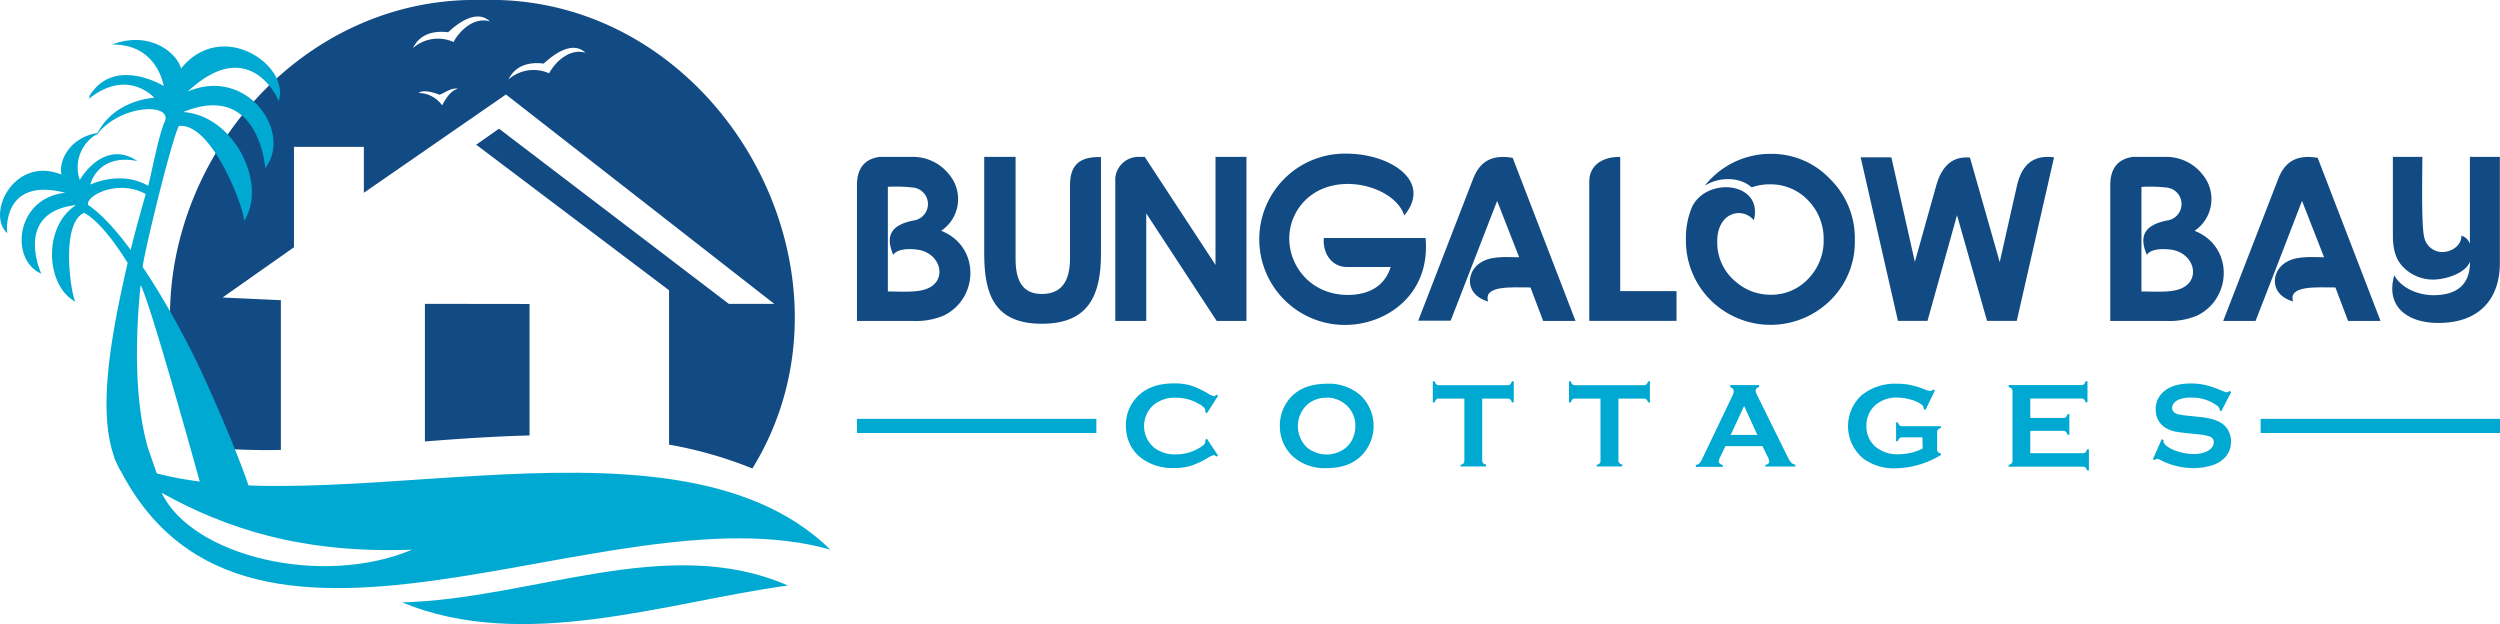 <svg id="Layer_1" data-name="Layer 1" aria-hidden="true" focusable="false" xmlns="http://www.w3.org/2000/svg" xmlns:xlink="http://www.w3.org/1999/xlink" width="532.35" height="132.89" viewBox="0 0 532.35 132.89"><defs><linearGradient id="linear-gradient" x1="134.42" y1="127.25" x2="73.86" y2="83.7" gradientUnits="userSpaceOnUse"><stop offset="0.05" stop-color="#b2b2b2"/><stop offset="1" stop-color="#1c1c1c"/></linearGradient></defs><path d="M90.48,64.7V94c7.49-.58,15-1.1,22.28-1.27v-28ZM102.74,0C54.87-1.16,21.37,52.77,42.81,95.13a134.49,134.49,0,0,0,17,.67V63.92l-12.42-.57,15.21-10.7V31.28H77.48v9.77l30.26-20.93L164.87,64.7h-9.68L106.26,27.4l-4.86,3.41,41.07,31V94.68a87.48,87.48,0,0,1,17.74,5.08C186.18,57.56,152.81-1.38,102.74,0Zm-8.6,22.43a6.2,6.2,0,0,0-5-2.63c1.13-.86,3.6.05,4.46.38,1.25-.47,2.48-1.55,3.92-1.29C95.84,19.39,94.94,21,94.14,22.45ZM96.57,8.94a8.09,8.09,0,0,0-8.64,1.3c1.48-3.06,4.52-3.75,7.5-3.37,1.95-1.86,6.06-5,8.9-2.31C100.88,3.53,97.87,6.57,96.57,8.94Zm20.35,6.67a8.07,8.07,0,0,0-8.64,1.31c1.48-3.07,4.52-3.76,7.5-3.38,2-1.86,6.06-5,8.9-2.31C121.23,10.22,118.22,13.24,116.92,15.61Z" fill="#124a83"/><path d="M24.27,97.3c.46-.08.51.18.54.45C62.44,115.54,142,83,176.84,117.05,129,103.38,50.33,154.83,24.27,97.3Zm63.48,19.75c-23.61.86-39.74-4.56-53.34-12.12C40.87,118.46,68.54,125.14,87.75,117.05Z" fill="#00a9d2" fill-rule="evenodd"/><path d="M167.77,124.68c-25.91,3.53-56.25,14.29-82.15,3.59C113.33,127.57,142.22,113.49,167.77,124.68Z" fill="#00a9d2" fill-rule="evenodd"/><path d="M53.46,111a68.27,68.27,0,0,1-5.53-7,97.52,97.52,0,0,1-15-6.8C36,103.64,43.94,108.53,53.46,111Z" fill="none"/><path d="M14.47,41v0Z" fill="url(#linear-gradient)"/><path d="M38.14,69.75c-2.44-4.48-5.09-8.94-7.77-12.92.48-3.83,6.4-27.9,7.73-30C45.35,26,52.38,45.48,51.94,47.1,57.09,39.23,49.86,24.56,39,23.86c16.22-6.64,17.47,11.93,17.47,11.93C62.39,28.23,52.65,14.12,40,19.48c12.76-11.94,19,.9,19.32,2.06,2.61-7.51-12-17.76-20.77-6.95-.83-3.22-6.53-8.2-14.7-5.1,9.7-.16,11,8.83,11,8.83-.16-.14-10.49-6.32-15.74,2-.05.24-.1.48-.16.71,8.25-6.62,13.91-.21,13.91-.21-.15,0-8.44.41-12.07,7.48-6.39,1.09-8.32,6.43-7.7,8.87C3,33.13-3,45.52,1.55,49.66c-.2-.92-.76-12,12.36-8.61C3.31,42.13,2,55.35,8.8,58.28c0,0-6.08-13.09,7.42-14.62C9.1,48.17,9.66,60.84,16.1,64.27c-.91-.94-3.4-16.79,1.84-18.94,2.77,1.53,6,5.46,9.24,10.64C23.41,72.41,20,90.83,25.76,100.32l8.11,1.89-2.3-6.62c-2.76-9.27-2.91-22.37-1.63-34.9,2.26,4.14,13.57,45.39,13.57,45.39l10-.66C52.5,101,44.83,82.67,40.38,74ZM27.83,53.22c-3.18-4.31-6.31-7.75-9.09-9.57-.49-2,6.42-5.58,12.29-2.33C30,45,28.85,49,27.83,53.22Zm7.35-27.53c-1.28,2.42-3.13,12.25-3.63,13.88-5.82-3.38-12.16-.33-12.28-.27s1.5-6.72,10-5C22.14,29.47,17,38.17,17,38.34a8.16,8.16,0,0,1,3.65-9.79c-.05.11-.12.21-.17.32.12-.16.25-.29.37-.44l.31-.19-.18,0C25.93,22.33,36.31,21.91,35.18,25.69Z" fill="#00a9d2"/><path d="M182.48,39.3c.05-3.55,1.69-5.44,4.79-5.89h6.84a9.81,9.81,0,0,1,8,3.74,8.14,8.14,0,0,1-1.7,12c8.29,3.24,8.09,14.27.65,18a15,15,0,0,1-6.63,1.19H182.48Zm6.58,22.76c2.1,0,5.59.25,7.64-.35,5.09-1.35,4-7.34-.75-8.44-1.39-.3-4.74-.55-5.74,1-1.59-3.74-.85-6.34,4.44-7.34a3.53,3.53,0,0,0-.29-7,31.88,31.88,0,0,0-5.3-.15Z" fill="#124a83"/><path d="M216.26,33.41V55.17c0,4.39,1.35,7.43,5.59,7.43s6-2.79,6-7.58V39.45c0-3.65,1.4-6.19,6.59-6V54.07c0,8.68-2.55,14.87-12.58,14.87s-12.28-6.14-12.28-14.87V33.41Z" fill="#124a83"/><path d="M242.66,33.41h1.1l15.07,23v-23h6.59V68.34h-6.34l-15-22.9v22.9h-6.59V38.7A4.94,4.94,0,0,1,242.66,33.41Z" fill="#124a83"/><path d="M278,42.59c-7.33,7.24-2.39,20.21,9,20.21,4.49,0,7.88-1.89,9.13-5.94h-9.23c-3.5,0-5.29-3.14-5-6.18h21.66c1.1,12.07-8.39,18.61-17.37,18.51a18.24,18.24,0,1,1,.4-36.48c9.53,0,18.47,5.89,12.43,13.17C297.06,39.7,284.58,36.15,278,42.59Z" fill="#124a83"/><path d="M322.11,33.61l13.38,34.73H328.6l-2.7-7.13c-3.94,0-10.13-.5-9,3-4.84-1.4-4.64-5.79-2.25-7.83s5.89-1.6,8.84-1.6l-4.69-12c-4.2,10.78-6.24,16.07-9.89,25.5H302l11.72-30.29C315.07,34.55,317.52,32.81,322.11,33.61Z" fill="#124a83"/><path d="M357,62v6.33H338.42V38.65c0-3.3,2.6-5.29,6.59-5.24V62Z" fill="#124a83"/><path d="M389.68,38.1a17.65,17.65,0,0,1,5.29,13,17.43,17.43,0,0,1-5.19,12.83,18.13,18.13,0,0,1-25.65-.15A17.87,17.87,0,0,1,359,50.93,16.89,16.89,0,0,1,360.33,44c3.25-6.49,15.23-5.19,13.13,2.89-2.55-3-8-1.64-7.79,4.89a10.75,10.75,0,0,0,4.1,8.34,11.09,11.09,0,0,0,7.33,2.64A10.71,10.71,0,0,0,385,59.41,11.62,11.62,0,0,0,388.33,51,11.71,11.71,0,0,0,385,42.64,11,11,0,0,0,377,39.25a11.52,11.52,0,0,0-4,.65c-2.4-2.2-6.84-2.35-10-.35a18.31,18.31,0,0,1,5-4.35,17.78,17.78,0,0,1,9.08-2.44A17.14,17.14,0,0,1,389.68,38.1Z" fill="#124a83"/><path d="M402.75,33.51l5,22.26,4.54-16.22c1.1-3.9,3.2-6.34,7.19-6l6.34,22.26L429.5,39.5c1-4.3,3.3-6.59,7.89-6l-7.94,34.83h-6.33l-6.39-22.51-6.29,22.51h-6.29l-7.94-34.83Z" fill="#124a83"/><path d="M449.36,39.3c.05-3.55,1.7-5.44,4.79-5.89H461a9.81,9.81,0,0,1,8,3.74,8.15,8.15,0,0,1-1.69,12c8.28,3.24,8.08,14.27.65,18a15.05,15.05,0,0,1-6.64,1.19H449.36ZM456,62.06c2.09,0,5.59.25,7.63-.35,5.1-1.35,4-7.34-.74-8.44-1.4-.3-4.75-.55-5.74,1-1.6-3.74-.85-6.34,4.44-7.34a3.53,3.53,0,0,0-.3-7A31.76,31.76,0,0,0,456,39.8Z" fill="#124a83"/><path d="M493.53,33.61l13.38,34.73H500l-2.7-7.13c-3.94,0-10.13-.5-9,3-4.84-1.4-4.64-5.79-2.25-7.83s5.89-1.6,8.84-1.6l-4.7-12C486,53.62,484,58.91,480.3,68.34h-6.89l11.73-30.29C486.49,34.55,488.94,32.81,493.53,33.61Z" fill="#124a83"/><path d="M509.84,58.61c1.55,2.9,5.49,4.39,8.79,4.24,4.69-.15,7.34-2.34,7.34-7.13-1,2.44-4.85,3.64-7.24,3.79a8.85,8.85,0,0,1-7-2.65c-1.5-1.49-2.19-3.69-2.19-6.63V33.41h6.28c0,3.29-.25,14.77.4,17.12A3.93,3.93,0,0,0,520,53.67c2.24,0,4.19-1.55,4.14-3.49a2.72,2.72,0,0,1,1.8,1.74V33.41h6.38V56c0,7.78-4.49,12.77-13.07,12.77C512.79,68.79,507.9,65.4,509.84,58.61Z" fill="#124a83"/><path d="M257,93.41,259.36,97l-.33.23a1,1,0,0,0-.58-.33,4.74,4.74,0,0,0-1.28.61,17.84,17.84,0,0,1-3.69,1.71,12.75,12.75,0,0,1-3.55.44,11,11,0,0,1-6.74-2,8.14,8.14,0,0,1-2.44-2.81,8.88,8.88,0,0,1-1-4.23,8.54,8.54,0,0,1,1.85-5.48c1.84-2.33,4.64-3.5,8.37-3.5a12.6,12.6,0,0,1,3.54.43,18.27,18.27,0,0,1,3.69,1.71,4.71,4.71,0,0,0,1.28.59,1,1,0,0,0,.58-.33l.33.23L257,88l-.34-.23c0-.14,0-.25,0-.34a.93.93,0,0,0-.32-.69,5,5,0,0,0-1.13-.78,9.52,9.52,0,0,0-4.77-1.27,7.14,7.14,0,0,0-4.74,1.49,6,6,0,0,0,0,9.09,7.14,7.14,0,0,0,4.74,1.49,9.53,9.53,0,0,0,4.77-1.28,5,5,0,0,0,1.13-.78.93.93,0,0,0,.32-.69c0-.09,0-.2,0-.33Z" fill="#00a9d2"/><path d="M282.47,81.71a10.26,10.26,0,0,1,7.21,2.45,9,9,0,0,1,1.46,11.29q-2.64,4.23-8.64,4.23a10.12,10.12,0,0,1-7.16-2.46,8.64,8.64,0,0,1-2.17-3.14,9,9,0,0,1-.64-3.39,8.89,8.89,0,0,1,1.33-4.77Q276.42,81.78,282.47,81.71Zm0,3a6,6,0,0,0-4.14,1.47,6.28,6.28,0,0,0,0,9.12,6.57,6.57,0,0,0,8.31,0,5.61,5.61,0,0,0,1.5-2.14,6.14,6.14,0,0,0,.46-2.34,5.81,5.81,0,0,0-2-4.64A6.27,6.27,0,0,0,282.49,84.66Z" fill="#00a9d2"/><path d="M315.62,84.88V98a.9.9,0,0,0,.17.59,1.23,1.23,0,0,0,.64.33v.41H311V99a1.23,1.23,0,0,0,.64-.33.85.85,0,0,0,.18-.59V84.88h-5.39a.87.87,0,0,0-.59.17,1.31,1.31,0,0,0-.33.64h-.41V81.2h.41a1.4,1.4,0,0,0,.34.64.82.82,0,0,0,.58.18H321a.86.86,0,0,0,.6-.18,1.23,1.23,0,0,0,.33-.64h.41v4.49h-.41a1.23,1.23,0,0,0-.33-.64.86.86,0,0,0-.6-.17Z" fill="#00a9d2"/><path d="M344.63,84.88V98a.85.85,0,0,0,.18.59,1.24,1.24,0,0,0,.63.33v.41H340V99a1.24,1.24,0,0,0,.63-.33.85.85,0,0,0,.18-.59V84.88h-5.39a.84.84,0,0,0-.58.17,1.23,1.23,0,0,0-.33.64h-.41V81.2h.41a1.4,1.4,0,0,0,.33.64.84.84,0,0,0,.58.18H350a.9.9,0,0,0,.6-.18,1.4,1.4,0,0,0,.33-.64h.4v4.49h-.4a1.4,1.4,0,0,0-.33-.64.89.89,0,0,0-.6-.17Z" fill="#00a9d2"/><path d="M375.3,95h-7.89l-1.17,2.44a2,2,0,0,0-.24.8c0,.37.28.63.85.77v.41h-5.74V99a1.42,1.42,0,0,0,.77-.35,3.46,3.46,0,0,0,.62-1l6.38-13.34a2.54,2.54,0,0,0,.3-1c0-.39-.24-.67-.73-.84V82h6.15v.4q-.75.22-.75.75a1.86,1.86,0,0,0,.24.84l6.61,13.38a4.55,4.55,0,0,0,.74,1.16,1.55,1.55,0,0,0,.85.41v.41H375.9V99q.84-.13.84-.78a2,2,0,0,0-.25-.79Zm-1.09-2.38-2.82-6.18-2.86,6.18Z" fill="#00a9d2"/><path d="M409.36,93.13h-4.28a.83.83,0,0,0-.59.18,1.27,1.27,0,0,0-.33.63h-.41v-4h.41a1.35,1.35,0,0,0,.32.64.88.88,0,0,0,.6.17h8.22v.41a1.24,1.24,0,0,0-.63.33.86.86,0,0,0-.18.6v3.56a.9.9,0,0,0,.17.59,1.31,1.31,0,0,0,.64.34v.31a19.32,19.32,0,0,1-9.58,2.83,11.12,11.12,0,0,1-6.86-2,8.95,8.95,0,0,1-.37-13.63A11.42,11.42,0,0,1,404,81.71a13.93,13.93,0,0,1,2.8.27,19.45,19.45,0,0,1,3,.93,4.22,4.22,0,0,0,1.24.34,1.1,1.1,0,0,0,.62-.29l.36.19L410,87.31l-.36-.19a1.45,1.45,0,0,0-.12-.61,1.62,1.62,0,0,0-.46-.44,6.83,6.83,0,0,0-2.27-1,10.87,10.87,0,0,0-2.83-.41,6.77,6.77,0,0,0-4.52,1.52,5.75,5.75,0,0,0-2,4.56,5.59,5.59,0,0,0,2,4.44,7.08,7.08,0,0,0,4.76,1.55A12.38,12.38,0,0,0,407,96.4a9.31,9.31,0,0,0,2.41-.91Z" fill="#00a9d2"/><path d="M432.33,91.75v4.76h11.16a.84.84,0,0,0,.58-.18,1.24,1.24,0,0,0,.33-.63h.41v4.48h-.41a1.24,1.24,0,0,0-.33-.63.84.84,0,0,0-.58-.18H427.72V99a1.23,1.23,0,0,0,.64-.33.85.85,0,0,0,.18-.59V83.35a.9.9,0,0,0-.18-.6,1.4,1.4,0,0,0-.64-.33V82h15.46a.82.82,0,0,0,.59-.19,1.41,1.41,0,0,0,.33-.63h.41v4.49h-.41a1.41,1.41,0,0,0-.33-.63.87.87,0,0,0-.59-.18H432.33V89h7a.84.84,0,0,0,.58-.18,1.23,1.23,0,0,0,.33-.64h.41v4.39h-.41a1.24,1.24,0,0,0-.33-.63.84.84,0,0,0-.58-.19Z" fill="#00a9d2"/><path d="M475.11,83.49,473,87.57l-.36-.2a1.64,1.64,0,0,0,0-.2c0-.29-.24-.6-.73-.93a9.08,9.08,0,0,0-5.32-1.58,7.82,7.82,0,0,0-2.38.33,2.82,2.82,0,0,0-1.21.76,1.61,1.61,0,0,0-.46,1.11c0,.65.39,1.09,1.18,1.33a17.64,17.64,0,0,0,2.62.38l2,.21a15.69,15.69,0,0,1,2.88.52,7,7,0,0,1,2,.92,4.38,4.38,0,0,1,1.36,1.64,4.77,4.77,0,0,1,.5,2.17,4.94,4.94,0,0,1-1.18,3.26,6.41,6.41,0,0,1-3.32,1.92,13.39,13.39,0,0,1-3.6.47,15.31,15.31,0,0,1-6.8-1.66,3.6,3.6,0,0,0-.85-.33,1.14,1.14,0,0,0-.52.28l-.37-.19,1.88-4.26.37.18v.17a1.38,1.38,0,0,0,.55,1,6.86,6.86,0,0,0,2.55,1.27,11.07,11.07,0,0,0,3.28.54,6.68,6.68,0,0,0,2.89-.57,3,3,0,0,0,1.06-.85,1.83,1.83,0,0,0,.39-1.1,1.28,1.28,0,0,0-.93-1.23,12.59,12.59,0,0,0-2.62-.47l-2-.2c-1.31-.14-2.24-.27-2.78-.39a7.12,7.12,0,0,1-1.63-.59,4.25,4.25,0,0,1-1.82-1.72,4.67,4.67,0,0,1-.59-2.36,4.8,4.8,0,0,1,1.51-3.64c1.32-1.27,3.31-1.9,6-1.9a13.27,13.27,0,0,1,3.1.34,23.12,23.12,0,0,1,3.59,1.24,3.84,3.84,0,0,0,.9.3,1,1,0,0,0,.62-.3Z" fill="#00a9d2"/><rect x="182.48" y="89.19" width="50.98" height="3.01" fill="#00a9d2"/><rect x="481.38" y="89.19" width="50.98" height="3.01" fill="#00a9d2"/></svg>